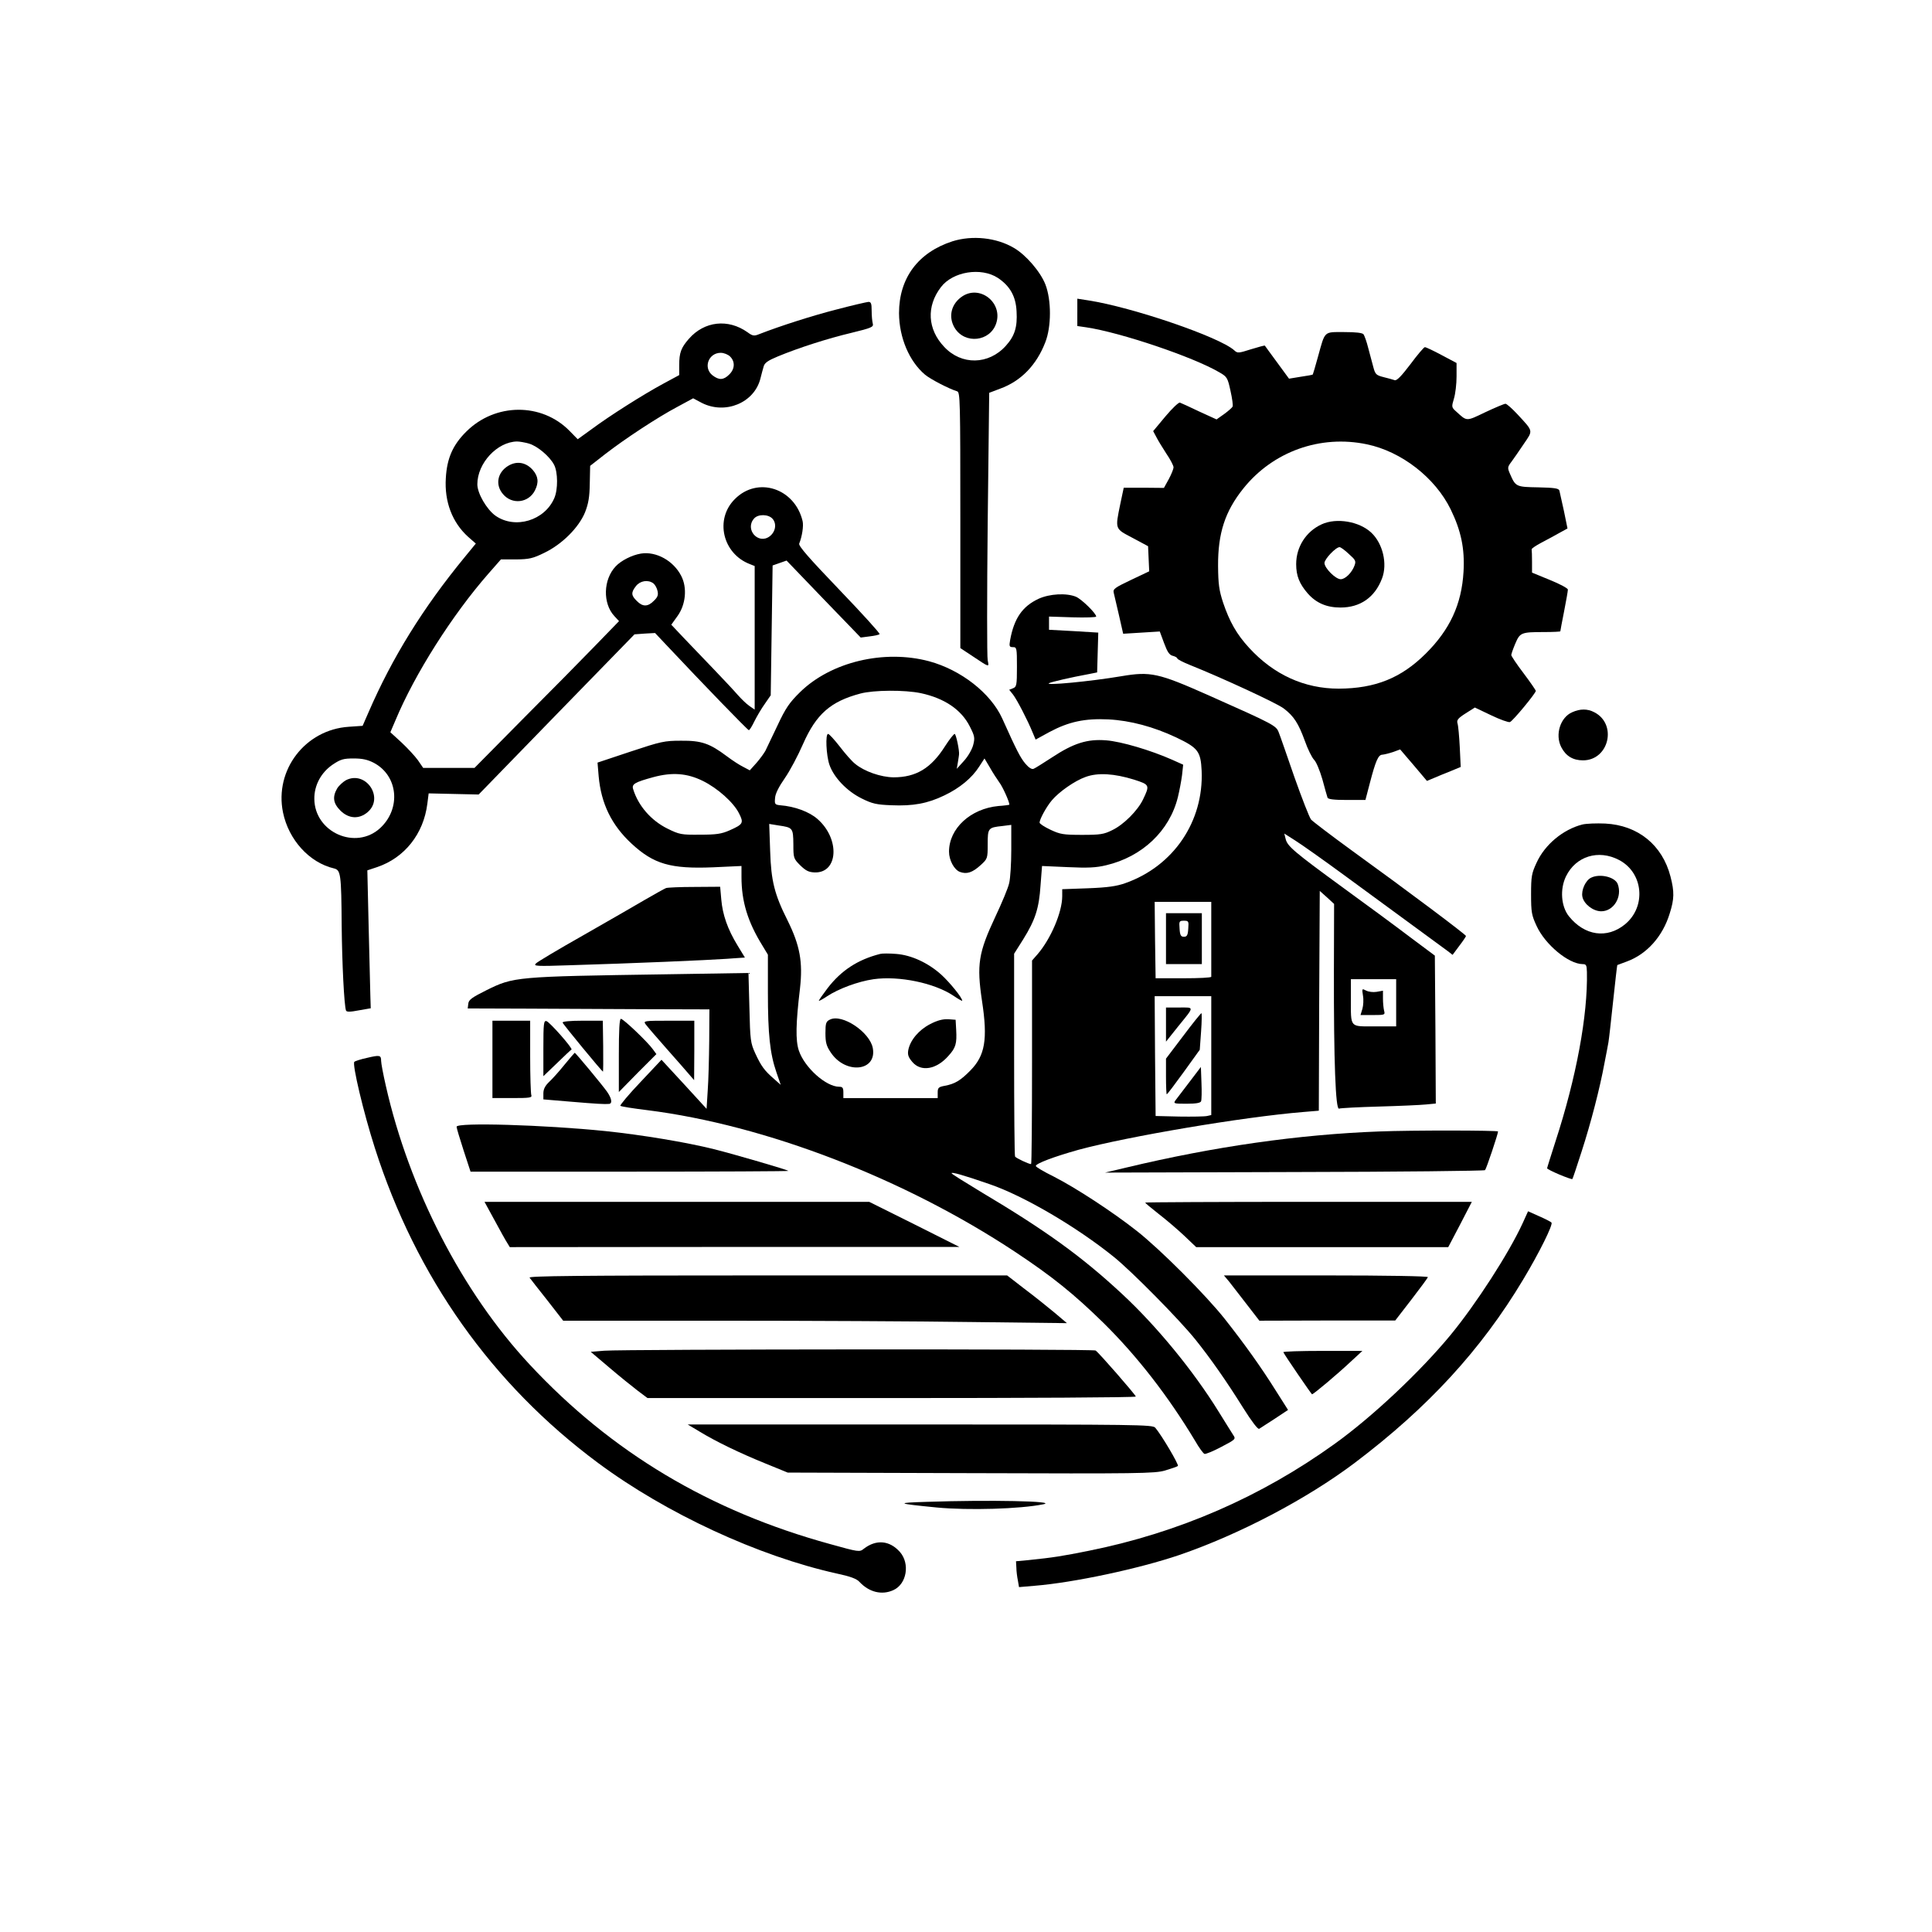 <?xml version="1.0" standalone="no"?>
<!DOCTYPE svg PUBLIC "-//W3C//DTD SVG 20010904//EN"
 "http://www.w3.org/TR/2001/REC-SVG-20010904/DTD/svg10.dtd">
<svg version="1.0" xmlns="http://www.w3.org/2000/svg"
 width="1024pt" height="1024pt" viewBox="0 0 1024 1024"
 preserveAspectRatio="xMidYMid meet">

<g transform="translate(0,1024) scale(0.1,-0.1)"
fill="#000000" stroke="none">
<path d="M5048 8961 c-182 -59 -283 -195 -283 -381 1 -130 54 -255 138 -326
29 -24 127 -75 170 -88 16 -5 17 -46 17 -683 l0 -678 68 -45 c87 -58 85 -58
77 -20 -4 18 -4 345 0 726 l8 692 58 22 c110 40 192 124 239 245 33 83 33 224
1 307 -26 67 -103 157 -167 194 -93 55 -221 68 -326 35z m241 -194 c64 -43 95
-97 99 -177 5 -84 -10 -131 -57 -183 -91 -101 -235 -104 -327 -5 -88 93 -95
214 -17 316 63 83 213 107 302 49z"/>
<path d="M5103 8671 c-61 -39 -79 -109 -43 -169 54 -88 188 -73 220 24 36 108
-83 204 -177 145z"/>
<path d="M5710 8585 l0 -73 48 -7 c181 -27 567 -157 706 -239 40 -23 43 -29
58 -98 9 -40 14 -77 11 -83 -2 -5 -22 -23 -44 -39 l-41 -29 -92 42 c-50 24
-96 45 -102 47 -6 3 -41 -30 -77 -73 l-65 -78 16 -30 c8 -16 32 -56 53 -88 22
-32 39 -65 39 -74 0 -8 -11 -36 -25 -62 l-26 -47 -106 1 -107 0 -18 -85 c-28
-137 -30 -131 65 -181 l82 -44 3 -67 3 -66 -97 -46 c-86 -41 -96 -48 -91 -68
3 -13 16 -67 28 -120 l22 -97 97 6 97 6 23 -62 c17 -46 28 -63 46 -67 13 -3
24 -10 24 -14 0 -4 30 -20 68 -35 165 -66 460 -202 496 -230 54 -41 78 -79
112 -172 15 -43 37 -87 48 -99 12 -11 31 -57 45 -105 12 -46 25 -90 27 -96 2
-9 32 -13 102 -13 l99 0 23 88 c31 119 45 152 67 152 10 1 35 7 56 14 l38 14
71 -83 71 -84 36 15 c20 9 60 25 90 37 l53 22 -5 105 c-3 58 -8 114 -12 126
-5 17 2 27 43 53 l49 31 86 -41 c48 -23 93 -39 100 -36 15 5 137 153 137 165
0 4 -29 46 -65 94 -36 47 -65 91 -65 96 0 5 9 32 21 60 25 59 31 62 152 62 48
0 87 2 87 4 0 3 9 50 20 106 11 56 20 107 20 115 0 7 -43 30 -95 51 l-95 39 0
58 c0 31 -1 60 -2 65 -2 4 22 20 52 36 30 16 74 39 96 52 l42 23 -19 93 c-11
51 -22 100 -24 108 -4 12 -27 15 -112 17 -118 2 -120 3 -150 72 -14 32 -13 36
9 65 12 17 42 59 65 94 49 72 51 64 -34 156 -29 31 -57 56 -64 56 -6 0 -54
-20 -107 -45 -102 -49 -96 -49 -153 3 -26 23 -26 25 -13 69 8 26 14 78 14 118
l0 71 -79 42 c-43 23 -83 42 -89 42 -5 0 -40 -41 -77 -91 -47 -62 -72 -88 -83
-84 -8 3 -34 10 -58 16 -40 10 -45 15 -55 53 -6 22 -18 68 -27 101 -8 33 -20
66 -25 73 -6 8 -40 12 -103 12 -109 0 -100 8 -138 -129 -14 -51 -27 -95 -28
-96 -2 -2 -31 -7 -65 -12 l-61 -10 -63 86 c-35 47 -64 88 -65 89 -1 2 -34 -7
-73 -19 -66 -21 -72 -22 -89 -6 -78 71 -541 229 -774 265 l-58 9 0 -72z m1535
-700 c183 -38 362 -177 444 -345 55 -113 75 -208 68 -330 -10 -173 -72 -307
-201 -435 -130 -129 -267 -184 -460 -185 -183 0 -345 74 -476 217 -66 72 -103
138 -137 238 -22 67 -26 99 -27 195 -1 174 37 290 134 411 157 196 408 286
655 234z"/>
<path d="M7005 7461 c-83 -38 -135 -120 -135 -211 0 -62 17 -104 61 -155 45
-51 100 -75 174 -75 105 0 182 54 220 154 30 78 4 186 -57 243 -64 60 -185 80
-263 44z m144 -157 c36 -32 39 -38 30 -62 -14 -38 -49 -72 -73 -72 -27 0 -86
59 -86 86 0 21 60 84 80 84 6 0 28 -16 49 -36z"/>
<path d="M4435 8600 c-129 -33 -298 -87 -411 -131 -27 -11 -35 -10 -62 10
-103 73 -229 59 -311 -35 -41 -47 -51 -73 -51 -139 l0 -53 -87 -47 c-105 -57
-281 -168 -379 -241 l-72 -52 -43 44 c-148 151 -394 149 -547 -3 -72 -71 -103
-142 -109 -247 -8 -125 34 -235 118 -311 l41 -36 -59 -72 c-221 -269 -384
-532 -510 -823 l-31 -71 -73 -5 c-231 -15 -395 -229 -349 -454 30 -145 139
-266 271 -297 35 -9 38 -30 40 -302 2 -200 13 -424 23 -451 3 -8 22 -8 68 1
l63 11 -2 65 c-1 35 -5 200 -9 365 l-7 301 51 17 c146 49 247 176 267 336 l7
55 132 -3 133 -3 413 425 413 424 55 4 54 3 66 -70 c185 -197 425 -445 431
-445 4 0 17 21 30 48 13 26 37 67 55 92 l31 45 5 344 5 344 37 13 37 13 196
-204 197 -204 46 6 c26 3 50 8 54 12 4 3 -92 109 -213 235 -161 168 -218 233
-213 245 15 37 24 93 18 119 -41 174 -238 239 -359 117 -108 -107 -65 -290 80
-345 l25 -10 0 -380 0 -381 -29 20 c-16 11 -43 38 -61 58 -18 21 -74 81 -124
133 -50 52 -122 127 -160 167 l-68 72 33 46 c44 61 52 150 20 212 -41 81 -133
132 -214 119 -48 -8 -105 -37 -134 -68 -66 -70 -69 -196 -7 -263 l25 -27 -128
-132 c-70 -72 -242 -247 -383 -388 l-255 -258 -136 0 -136 0 -28 41 c-16 22
-55 64 -87 94 l-59 54 27 63 c102 245 301 559 494 779 l65 74 80 0 c70 1 89 5
150 35 94 45 183 134 216 215 18 46 24 81 25 153 l2 93 78 61 c107 83 281 197
383 251 l85 46 47 -25 c124 -62 276 1 309 128 6 24 14 54 18 67 5 18 24 31 75
52 111 46 264 95 390 125 107 26 118 31 113 49 -3 11 -6 41 -6 68 0 38 -3 47
-17 47 -10 -1 -85 -18 -168 -40z m-565 -250 c27 -27 25 -66 -5 -95 -30 -30
-54 -31 -89 -4 -50 40 -21 119 44 119 17 0 39 -9 50 -20z m-1067 -461 c44 -12
111 -68 134 -113 20 -39 21 -130 1 -176 -51 -119 -207 -166 -311 -94 -47 33
-97 119 -97 167 0 112 105 225 210 227 14 0 42 -5 63 -11z m1291 -398 c24 -26
17 -70 -15 -94 -61 -45 -133 38 -82 95 21 24 75 23 97 -1z m-631 -343 c9 -7
19 -25 22 -40 5 -21 1 -33 -19 -52 -32 -33 -60 -33 -91 -1 -30 29 -31 45 -4
79 22 28 64 35 92 14z m-1482 -951 c129 -68 146 -242 34 -346 -129 -119 -347
-23 -349 154 -1 73 36 141 98 183 42 28 57 32 111 32 45 0 73 -6 106 -23z"/>
<path d="M2692 7770 c-56 -35 -68 -100 -26 -149 48 -57 135 -47 169 19 22 43
18 76 -12 110 -37 41 -86 48 -131 20z"/>
<path d="M1834 6105 c-16 -9 -38 -29 -47 -44 -26 -45 -21 -79 17 -117 44 -44
99 -47 144 -9 90 76 -8 223 -114 170z"/>
<path d="M5504 7066 c-85 -40 -129 -103 -150 -218 -6 -34 -4 -38 15 -38 20 0
21 -5 21 -105 0 -97 -2 -106 -21 -113 l-20 -8 20 -25 c21 -27 77 -135 104
-201 l16 -38 73 40 c103 55 188 73 313 67 116 -6 239 -39 360 -96 115 -55 129
-73 134 -177 11 -268 -149 -505 -405 -595 -45 -16 -92 -23 -196 -27 l-138 -5
0 -37 c0 -85 -61 -227 -131 -308 l-29 -33 0 -539 c0 -297 -2 -540 -5 -540 -13
0 -80 32 -85 40 -3 5 -5 249 -5 542 l0 533 48 76 c64 103 84 164 92 286 l8
103 136 -6 c106 -5 151 -3 204 10 191 45 336 182 380 361 8 33 18 85 22 116
l6 56 -58 26 c-115 51 -271 97 -350 103 -100 8 -173 -15 -288 -91 -46 -30 -89
-57 -97 -60 -10 -4 -26 7 -43 27 -26 31 -45 66 -123 240 -61 134 -218 257
-387 303 -239 64 -521 -3 -685 -164 -56 -55 -76 -84 -119 -176 -29 -60 -58
-121 -64 -134 -7 -13 -28 -42 -47 -64 l-36 -40 -34 18 c-19 9 -59 35 -88 57
-91 68 -134 83 -242 82 -89 0 -106 -4 -269 -58 l-174 -58 6 -72 c13 -145 68
-259 175 -358 117 -108 206 -134 430 -125 l152 7 0 -58 c0 -130 33 -238 111
-364 l29 -48 0 -199 c0 -224 11 -325 45 -424 l23 -67 -36 32 c-51 44 -68 68
-99 135 -25 55 -27 68 -31 242 l-5 184 -436 -7 c-800 -12 -808 -13 -952 -84
-78 -39 -95 -51 -97 -72 l-3 -25 303 -1 c167 -1 455 -2 641 -3 l337 -1 -1
-167 c-1 -93 -4 -211 -8 -264 l-6 -96 -119 130 -120 130 -112 -119 c-62 -65
-109 -122 -106 -125 4 -4 68 -14 142 -23 628 -79 1362 -362 1950 -751 198
-131 314 -225 471 -379 177 -175 341 -386 484 -624 20 -35 42 -65 49 -68 6 -2
46 14 89 37 75 39 78 42 64 62 -8 12 -43 69 -78 125 -134 217 -329 454 -511
623 -215 200 -405 337 -751 543 -81 49 -150 92 -153 97 -6 10 65 -10 200 -57
182 -62 463 -227 661 -387 94 -76 345 -330 431 -437 81 -101 165 -221 253
-362 46 -73 78 -115 85 -111 6 4 43 28 82 53 l71 47 -66 104 c-77 123 -165
246 -270 379 -99 125 -340 367 -466 466 -128 101 -324 229 -442 289 -51 25
-93 50 -93 55 0 13 95 49 227 86 263 71 873 174 1189 200 l84 7 2 583 3 582
38 -34 38 -35 -1 -352 c-1 -485 9 -740 27 -733 8 3 102 8 211 11 108 3 221 8
250 11 l52 5 -2 392 -3 392 -130 97 c-71 54 -231 172 -355 262 -263 192 -297
221 -306 260 l-7 28 58 -37 c32 -20 151 -104 264 -187 400 -293 516 -378 543
-398 l27 -21 35 47 c20 26 36 50 36 53 0 7 -309 239 -605 453 -110 80 -207
154 -216 164 -9 11 -48 111 -88 224 -39 113 -76 220 -83 237 -14 37 -20 41
-373 198 -266 118 -307 127 -461 101 -166 -28 -410 -51 -384 -37 14 7 112 30
215 49 l40 8 3 106 3 105 -131 8 -130 7 0 35 0 35 125 -4 c69 -2 125 0 125 4
0 17 -77 92 -107 105 -51 21 -140 16 -199 -11z m-623 -500 c125 -27 214 -87
259 -176 26 -51 28 -61 18 -99 -6 -23 -27 -60 -49 -84 l-38 -42 6 35 c3 19 6
37 6 40 3 21 -16 110 -23 110 -5 0 -28 -29 -51 -65 -74 -117 -154 -165 -273
-165 -68 1 -154 31 -203 71 -17 13 -53 54 -82 92 -29 37 -56 67 -62 67 -15 0
-10 -113 7 -163 23 -67 92 -140 171 -179 56 -28 79 -33 157 -36 115 -5 192 9
281 52 82 39 147 93 185 153 l28 43 28 -47 c15 -27 38 -62 50 -79 18 -23 54
-103 54 -119 0 -1 -26 -5 -58 -7 -148 -14 -262 -119 -262 -242 0 -45 27 -95
57 -107 37 -14 67 -4 111 36 36 33 37 35 37 110 0 86 2 89 78 97 l47 6 0 -132
c0 -72 -5 -151 -11 -176 -5 -25 -39 -106 -74 -180 -89 -190 -99 -252 -70 -446
31 -203 16 -289 -62 -368 -52 -53 -82 -71 -136 -81 -33 -6 -37 -11 -37 -36 l0
-29 -250 0 -250 0 0 30 c0 24 -4 30 -22 30 -70 0 -184 102 -214 192 -18 54
-16 144 6 328 16 141 0 229 -66 362 -69 137 -87 209 -92 367 l-5 144 49 -8
c76 -11 78 -13 79 -99 0 -73 1 -77 36 -112 30 -29 45 -37 78 -38 124 -3 134
178 14 283 -43 38 -120 67 -198 73 -28 3 -30 6 -27 38 1 23 20 60 52 106 27
39 70 120 96 180 70 159 146 226 304 268 71 19 236 20 321 2z m-1156 -465 c79
-39 163 -114 192 -172 26 -51 22 -58 -50 -90 -43 -19 -70 -23 -157 -23 -99 -1
-109 1 -172 32 -87 43 -155 121 -182 209 -9 27 8 37 107 64 100 27 179 21 262
-20z m2285 7 c84 -27 85 -29 48 -106 -28 -58 -102 -133 -163 -162 -44 -22 -63
-25 -160 -25 -99 0 -116 3 -167 27 -32 15 -58 32 -58 38 0 18 37 85 65 118 39
46 122 104 179 124 65 24 152 18 256 -14z m410 -843 c0 -107 0 -198 0 -202 0
-5 -66 -8 -147 -8 l-148 0 -3 203 -2 202 150 0 150 0 0 -195z m980 -340 l0
-125 -114 0 c-134 0 -126 -10 -126 148 l0 102 120 0 120 0 0 -125z m-980 -280
l0 -315 -22 -5 c-13 -3 -79 -4 -148 -3 l-125 3 -3 318 -2 317 150 0 150 0 0
-315z"/>
<path d="M4665 5184 c-118 -30 -206 -87 -279 -182 -25 -33 -46 -63 -46 -66 0
-3 19 7 43 23 62 41 165 79 247 91 135 19 323 -20 424 -88 25 -17 46 -29 46
-26 0 16 -66 97 -111 138 -70 63 -159 104 -239 110 -36 3 -74 3 -85 0z"/>
<path d="M4399 4836 c-21 -10 -24 -19 -24 -72 0 -49 5 -68 28 -102 78 -118
246 -101 223 23 -16 85 -163 183 -227 151z"/>
<path d="M4930 4812 c-59 -30 -106 -85 -116 -138 -4 -24 0 -37 21 -62 46 -55
129 -41 193 33 38 42 44 64 40 136 l-3 54 -40 3 c-28 1 -57 -6 -95 -26z"/>
<path d="M6180 5265 l0 -135 95 0 95 0 0 135 0 135 -95 0 -95 0 0 -135z m118
53 c-2 -35 -7 -43 -23 -43 -16 0 -21 8 -23 43 -3 39 -2 42 23 42 25 0 26 -3
23 -42z"/>
<path d="M7224 4963 c4 -21 2 -53 -3 -70 l-10 -33 66 0 c63 0 65 1 59 23 -3
12 -6 41 -6 64 l0 42 -34 -6 c-18 -3 -43 0 -56 7 -21 11 -22 11 -16 -27z"/>
<path d="M6180 4810 l0 -91 63 79 c89 110 89 102 8 102 l-71 0 0 -90z"/>
<path d="M6271 4749 l-91 -120 0 -95 c0 -51 2 -94 4 -94 3 0 43 53 90 118 l85
118 7 97 c4 53 4 97 2 97 -3 0 -47 -54 -97 -121z"/>
<path d="M6305 4506 c-33 -43 -66 -87 -74 -97 -13 -18 -10 -19 58 -19 50 0 73
4 77 13 3 8 4 52 2 98 l-3 84 -60 -79z"/>
<path d="M8333 6465 c-63 -27 -92 -119 -58 -185 24 -47 62 -70 115 -70 138 0
183 192 60 255 -36 19 -75 19 -117 0z"/>
<path d="M8387 5870 c-102 -26 -199 -106 -243 -203 -26 -56 -29 -72 -29 -167
0 -95 3 -111 29 -167 45 -99 169 -202 244 -203 19 0 22 -5 23 -42 5 -228 -56
-559 -167 -899 -24 -75 -44 -138 -44 -141 0 -8 129 -62 134 -57 2 2 24 68 49
146 49 151 97 337 121 468 9 44 18 94 21 110 3 17 14 115 25 219 11 104 21
190 22 191 2 1 25 9 51 19 106 39 190 133 227 255 24 76 25 114 4 195 -43 167
-172 272 -346 281 -46 2 -100 0 -121 -5z m194 -188 c129 -67 146 -247 32 -341
-95 -78 -214 -61 -297 42 -42 52 -49 144 -16 212 52 107 172 144 281 87z"/>
<path d="M8433 5588 c-29 -14 -53 -66 -46 -101 8 -39 57 -77 100 -77 66 0 113
77 87 145 -15 37 -94 56 -141 33z"/>
<path d="M3530 5533 c-8 -3 -58 -31 -110 -61 -52 -31 -201 -116 -330 -190
-129 -73 -242 -140 -250 -149 -14 -14 4 -15 180 -9 336 10 731 27 831 34 l97
7 -39 64 c-53 87 -79 163 -86 243 l-6 68 -136 -1 c-75 0 -143 -3 -151 -6z"/>
<path d="M3280 4646 l0 -194 99 101 100 100 -19 26 c-27 38 -156 161 -169 161
-8 0 -11 -60 -11 -194z"/>
<path d="M2610 4625 l0 -205 106 0 c93 0 105 2 100 16 -3 9 -6 101 -6 205 l0
189 -100 0 -100 0 0 -205z"/>
<path d="M2880 4684 l0 -148 72 69 c40 39 74 71 77 72 9 5 -117 148 -133 151
-14 3 -16 -13 -16 -144z"/>
<path d="M2982 4820 c3 -10 209 -260 214 -260 1 0 2 61 1 135 l-2 135 -108 0
c-65 0 -107 -4 -105 -10z"/>
<path d="M3422 4811 c8 -11 57 -68 110 -128 52 -59 107 -121 121 -138 l26 -30
1 158 0 157 -136 0 c-131 0 -135 -1 -122 -19z"/>
<path d="M2993 4598 c-28 -35 -65 -76 -82 -92 -22 -21 -31 -39 -31 -61 l0 -32
143 -12 c142 -12 181 -14 205 -12 19 2 14 29 -10 64 -23 33 -167 207 -172 207
-1 0 -25 -28 -53 -62z"/>
<path d="M1945 4633 c-33 -7 -63 -17 -67 -21 -12 -12 48 -267 109 -457 218
-683 621 -1252 1183 -1669 361 -268 850 -494 1265 -586 71 -15 106 -28 120
-44 51 -55 119 -72 180 -44 71 32 89 140 35 202 -55 62 -126 68 -192 17 -22
-18 -27 -17 -178 25 -638 175 -1159 486 -1593 952 -357 383 -638 929 -762
1477 -14 61 -25 120 -25 132 0 31 -7 32 -75 16z"/>
<path d="M2420 4268 c0 -7 17 -63 37 -125 l37 -113 845 0 c464 0 842 2 840 4
-9 7 -280 86 -394 115 -149 37 -384 76 -576 96 -323 33 -789 47 -789 23z"/>
<path d="M7310 4243 c-427 -16 -875 -80 -1339 -191 l-114 -27 1004 3 c552 1
1007 6 1010 10 7 7 69 192 69 205 0 6 -456 7 -630 0z"/>
<path d="M2621 3773 c29 -54 59 -108 67 -120 l14 -23 1192 1 1191 0 -239 120
-239 119 -1019 0 -1020 0 53 -97z"/>
<path d="M6070 3866 c0 -3 32 -29 71 -60 39 -30 100 -82 135 -115 l64 -61 668
0 668 0 63 120 62 120 -865 0 c-476 0 -866 -2 -866 -4z"/>
<path d="M8070 3756 c-72 -157 -246 -427 -382 -592 -161 -195 -414 -433 -613
-576 -390 -281 -826 -471 -1302 -567 -144 -29 -188 -36 -323 -50 l-65 -6 2
-34 c0 -18 4 -49 8 -68 l6 -35 82 7 c210 17 555 91 767 163 318 109 675 296
931 489 388 293 670 600 892 971 86 143 160 293 150 302 -4 5 -34 20 -66 34
l-58 26 -29 -64z"/>
<path d="M2807 3468 c5 -7 47 -61 94 -120 l84 -108 830 0 c457 0 1057 -3 1335
-7 l505 -6 -65 55 c-36 30 -107 87 -159 126 l-93 72 -1270 0 c-1015 0 -1269
-3 -1261 -12z"/>
<path d="M6514 3448 c14 -18 56 -72 93 -120 l68 -88 360 1 360 0 85 110 c47
61 87 115 88 120 2 5 -215 9 -538 9 l-543 0 27 -32z"/>
<path d="M3203 3081 l-72 -6 98 -83 c54 -46 122 -101 151 -123 l52 -39 1294 0
c712 0 1294 3 1294 8 0 8 -196 233 -213 244 -14 9 -2494 7 -2604 -1z"/>
<path d="M6802 3073 c7 -16 149 -223 152 -223 8 0 137 109 202 170 l65 60
-211 0 c-117 0 -210 -3 -208 -7z"/>
<path d="M3705 2654 c90 -55 217 -116 350 -170 l120 -49 970 -3 c893 -3 975
-2 1030 14 33 10 63 20 68 24 7 6 -88 166 -120 203 -15 16 -87 17 -1247 17
l-1231 0 60 -36z"/>
<path d="M4915 2280 c-172 -5 -165 -9 50 -30 169 -16 442 -8 565 17 80 17
-287 24 -615 13z"/>
</g>
</svg>

